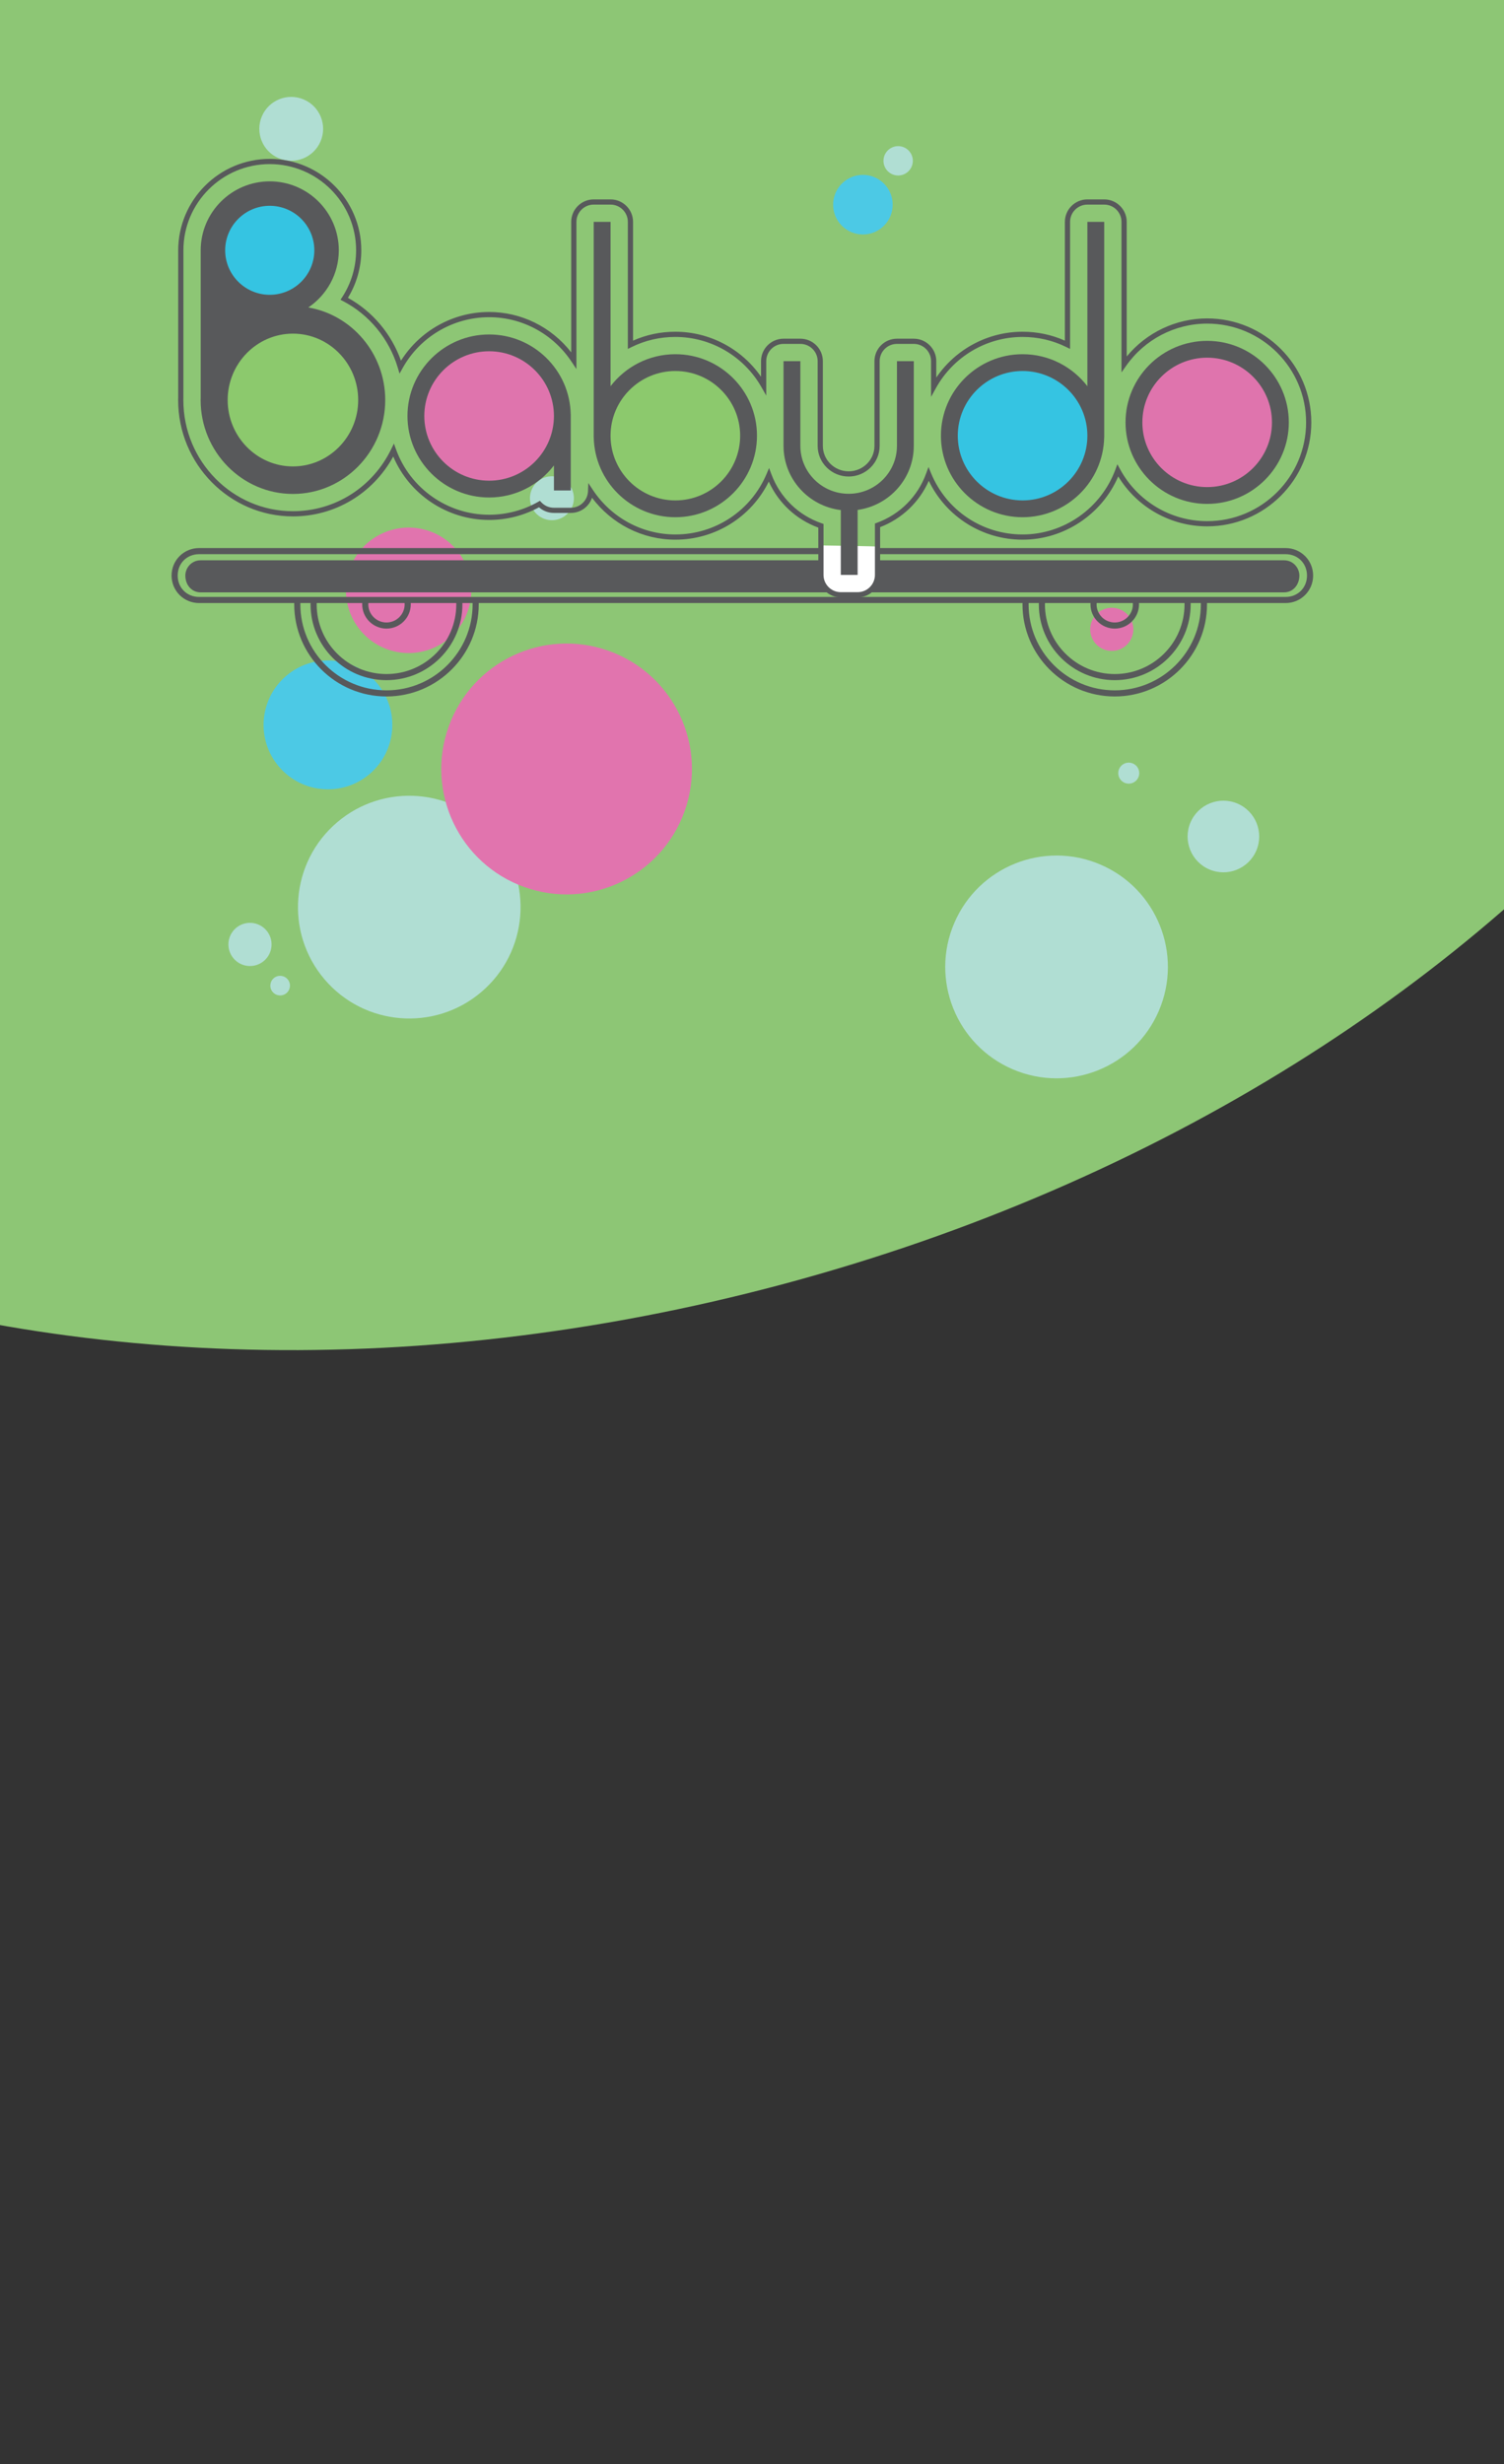 <svg width="375" height="614" viewBox="0 0 375 614" fill="none" xmlns="http://www.w3.org/2000/svg">
<rect x="0" y="0" width="375" height="614" fill="#333333" stroke="none"/>
<path d="M469.91 -16.106C506.15 119.145 383.241 269.593 195.384 319.929C7.526 370.265 -174.141 301.428 -210.381 166.177C-246.621 30.926 -123.712 -119.522 64.145 -169.858C252.003 -220.194 433.67 -151.357 469.91 -16.106Z" fill="#8DC675"/>
<circle cx="263.438" cy="240.927" r="27.752" transform="rotate(-66.809 263.438 240.927)" fill="#B0DED3"/>
<circle r="8.926" transform="matrix(-0.394 0.919 0.919 0.394 305.036 208.43)" fill="#B0DED3"/>
<circle r="7.955" transform="matrix(-0.394 0.919 0.919 0.394 72.612 32.102)" fill="#B0DED3"/>
<circle r="2.617" transform="matrix(-0.394 0.919 0.919 0.394 281.436 192.641)" fill="#B0DED3"/>
<circle r="5.379" transform="matrix(-0.394 0.919 0.919 0.394 277.204 156.811)" fill="#E174AE"/>
<circle cx="102.044" cy="226.028" r="27.752" transform="rotate(-130.374 102.044 226.028)" fill="#B0DED3"/>
<circle r="16.048" transform="matrix(0.648 0.762 0.762 -0.648 81.772 180.622)" fill="#4CC9E5"/>
<circle r="5.379" transform="matrix(0.648 0.762 0.762 -0.648 62.331 235.324)" fill="#B0DED3"/>
<circle r="2.443" transform="matrix(0.648 0.762 0.762 -0.648 69.85 245.588)" fill="#B0DED3"/>
<circle cx="141.275" cy="191.604" r="31.248" transform="rotate(-160.313 141.275 191.604)" fill="#E174AE"/>
<circle r="15.624" transform="matrix(0.942 0.337 0.337 -0.942 101.888 147.089)" fill="#E174AE"/>
<circle r="5.473" transform="matrix(0.942 0.337 0.337 -0.942 137.612 124.144)" fill="#B0DED3"/>
<circle r="7.421" transform="matrix(-0.996 -0.094 -0.094 0.996 215.152 50.999)" fill="#4CC9E5"/>
<circle r="3.657" transform="matrix(-0.996 -0.094 -0.094 0.996 223.942 40.071)" fill="#B0DED3"/>
<path d="M272.337 108.379C272.337 118.2 264.502 126.161 254.834 126.161C245.173 126.161 237.338 118.2 237.338 108.379C237.338 98.554 245.173 90.594 254.834 90.594C264.502 90.594 272.337 98.554 272.337 108.379Z" fill="#35C4E2"/>
<path d="M185.757 108.833C185.757 118.655 177.923 126.621 168.26 126.621C158.596 126.621 150.759 118.655 150.759 108.833C150.759 99.012 158.596 91.048 168.26 91.048C177.923 91.048 185.757 99.012 185.757 108.833Z" fill="#8CC96D"/>
<path d="M139.325 103.585C139.325 113.407 131.488 121.369 121.824 121.369C112.161 121.369 104.327 113.407 104.327 103.585C104.327 93.762 112.161 85.8 121.824 85.8C131.488 85.8 139.325 93.762 139.325 103.585Z" fill="#DF74AD"/>
<path d="M318.197 105.183C318.197 115.004 310.36 122.967 300.698 122.967C291.036 122.967 283.199 115.004 283.199 105.183C283.199 95.358 291.036 87.397 300.698 87.397C310.36 87.397 318.197 95.358 318.197 105.183Z" fill="#DF74AD"/>
<path d="M320.538 148.742C323.593 148.742 325.88 146.458 325.88 143.413C325.88 140.365 323.593 138.082 320.538 138.082H49.648C46.593 138.082 44.304 140.365 44.304 143.413C44.304 146.458 46.593 148.742 49.648 148.742H320.538ZM320.538 150.263H49.648C45.83 150.263 42.779 147.219 42.779 143.413C42.779 139.606 45.83 136.559 49.648 136.559H320.538C324.353 136.559 327.407 139.606 327.407 143.413C327.407 147.219 324.353 150.263 320.538 150.263Z" fill="#58595B"/>
<path fill-rule="evenodd" clip-rule="evenodd" d="M50.025 139.605H320.157C322.443 139.605 323.975 141.509 323.975 143.413C323.975 145.698 322.443 147.6 320.157 147.6H50.025C47.739 147.6 46.211 145.698 46.211 143.413C46.211 141.509 47.739 139.605 50.025 139.605Z" fill="#58595B"/>
<path fill-rule="evenodd" clip-rule="evenodd" d="M204.608 135.907L204.776 142.667L204.693 142.977V144.512L205.119 145.562L205.575 146.216L206.087 146.956L206.827 147.408L207.395 147.635L208.45 147.978L209.302 148.26L210.527 148.291L214.227 148.206C214.227 148.206 218.471 147.778 218.668 143.203L218.61 141.387C218.61 141.387 218.811 140.252 218.811 140.11C218.811 139.967 218.782 138.492 218.782 138.492C218.782 138.492 218.811 137.042 218.811 136.958C218.811 136.873 218.782 136.275 218.782 136.191C218.782 136.103 204.608 135.907 204.608 135.907Z" fill="white"/>
<path d="M80.31 63.017C80.31 70.421 74.292 76.425 66.873 76.425C59.451 76.425 53.433 70.421 53.433 63.017C53.433 55.61 59.451 49.608 66.873 49.608C74.292 49.608 80.31 55.61 80.31 63.017Z" fill="#35C4E2"/>
<path d="M90.83 99.817C90.83 110.027 82.742 118.305 72.762 118.305C62.78 118.305 54.691 110.027 54.691 99.817C54.691 89.609 62.78 81.331 72.762 81.331C82.742 81.331 90.83 89.609 90.83 99.817Z" fill="#8CC96D"/>
<path d="M191.758 116.612L192.328 118.143C194.477 123.93 199.055 128.398 204.89 130.398L205.33 130.549V143.251C205.33 145.622 207.265 147.552 209.64 147.552H213.839C216.213 147.552 218.15 145.622 218.15 143.251V130.446L218.576 130.29C224.342 128.212 228.849 123.706 230.935 117.933L231.508 116.355L232.146 117.906C235.976 127.182 244.932 133.176 254.964 133.176C265.215 133.176 274.516 126.68 278.103 117.009L278.601 115.667L279.282 116.926C283.611 124.902 291.929 129.859 300.989 129.859C314.59 129.859 325.656 118.817 325.656 105.246C325.656 91.674 314.59 80.633 300.989 80.633C292.982 80.633 285.437 84.552 280.809 91.118L279.63 92.792V55.282C279.63 52.91 277.697 50.982 275.318 50.982H271.122C268.743 50.982 266.809 52.91 266.809 55.282V86.939L265.876 86.479C262.476 84.803 258.807 83.954 254.964 83.954C245.998 83.954 237.721 88.834 233.365 96.693L232.149 98.886V89.991C232.149 87.618 230.217 85.688 227.839 85.688H223.64C221.264 85.688 219.33 87.618 219.33 89.991V111.102C219.33 115.311 215.862 118.735 211.601 118.735C207.339 118.735 203.869 115.311 203.869 111.102V89.991C203.869 87.618 201.936 85.688 199.559 85.688H195.363C192.984 85.688 191.05 87.618 191.05 89.991V98.562L189.839 96.437C185.447 88.735 177.227 83.954 168.389 83.954C164.545 83.954 160.876 84.803 157.477 86.479L156.541 86.939V55.282C156.541 52.91 154.608 50.982 152.231 50.982H148.032C145.657 50.982 143.722 52.91 143.722 55.282V91.959L142.533 90.169C137.909 83.197 130.218 79.037 121.955 79.037C112.999 79.037 104.729 83.908 100.372 91.749L99.622 93.099L99.183 91.621C97.051 84.469 92.077 78.42 85.531 75.029L84.894 74.698L85.289 74.099C87.575 70.604 88.788 66.545 88.788 62.368C88.788 50.522 79.127 40.886 67.256 40.886C55.386 40.886 45.73 50.522 45.73 62.368L45.723 99.243C45.719 99.389 45.715 99.53 45.715 99.675C45.715 114.949 57.974 127.377 73.036 127.377C83.504 127.377 92.896 121.446 97.547 111.901L98.217 110.521L98.741 111.964C102.258 121.711 111.589 128.26 121.955 128.26C126.259 128.26 130.484 127.146 134.176 125.041L134.618 124.787L134.968 125.159C135.792 126.033 136.911 126.517 138.113 126.517H142.31C144.64 126.517 146.53 124.695 146.613 122.367L146.683 120.347L147.8 122.033C152.424 129.011 160.119 133.176 168.389 133.176C178.322 133.176 187.247 127.265 191.123 118.115L191.758 116.612ZM213.839 148.846H209.64C206.549 148.846 204.033 146.336 204.033 143.251V131.467C198.51 129.446 194.093 125.324 191.685 119.995C187.323 128.839 178.338 134.472 168.389 134.472C160.199 134.472 152.546 130.592 147.617 124.02C146.868 126.238 144.78 127.809 142.31 127.809H138.113C136.743 127.809 135.415 127.303 134.392 126.4C130.61 128.466 126.321 129.555 121.955 129.555C111.527 129.555 102.096 123.259 98.05 113.75C92.984 122.991 83.526 128.669 73.036 128.669C57.258 128.669 44.418 115.663 44.418 99.675C44.418 99.516 44.422 99.358 44.428 99.2L44.43 99.115V62.517V62.438C44.43 49.808 54.671 39.592 67.256 39.592C79.843 39.592 90.085 49.808 90.085 62.368C90.085 66.561 88.935 70.644 86.749 74.21C92.882 77.588 97.621 83.213 99.978 89.874C104.721 82.355 113.014 77.74 121.955 77.74C129.978 77.74 137.49 81.466 142.425 87.8V55.282C142.425 52.197 144.94 49.686 148.032 49.686H152.231C155.323 49.686 157.84 52.197 157.84 55.282V84.877C161.15 83.405 164.695 82.659 168.389 82.659C176.933 82.659 184.927 86.901 189.751 93.872V89.991C189.751 86.903 192.268 84.394 195.363 84.394H199.559C202.651 84.394 205.166 86.903 205.166 89.991V111.102C205.166 114.597 208.056 117.438 211.601 117.438C215.146 117.438 218.033 114.597 218.033 111.102V89.991C218.033 86.903 220.548 84.394 223.64 84.394H227.839C230.931 84.394 233.448 86.903 233.448 89.991V94.083C238.256 86.985 246.305 82.659 254.964 82.659C258.658 82.659 262.203 83.405 265.514 84.877V55.282C265.514 52.197 268.029 49.686 271.122 49.686H275.318C278.41 49.686 280.93 52.197 280.93 55.282V88.827C285.848 82.852 293.211 79.34 300.989 79.34C315.308 79.34 326.955 90.961 326.955 105.246C326.955 119.532 315.308 131.15 300.989 131.15C291.904 131.15 283.528 126.421 278.817 118.714C274.729 128.192 265.307 134.472 254.964 134.472C244.923 134.472 235.906 128.765 231.581 119.809C229.23 125.117 224.89 129.26 219.444 131.35V143.251C219.444 146.336 216.929 148.846 213.839 148.846Z" fill="#58595B"/>
<path d="M121.955 119.771C113.043 119.771 105.797 112.538 105.797 103.649C105.797 94.757 113.043 87.523 121.955 87.523C130.864 87.523 138.113 94.757 138.113 103.649C138.113 112.538 130.864 119.771 121.955 119.771ZM121.955 83.339C110.732 83.339 101.598 92.447 101.598 103.649C101.598 114.845 110.732 123.959 121.955 123.959C128.533 123.959 134.39 120.825 138.113 115.978V122.212H142.31V103.256H142.3C142.089 92.238 133.047 83.339 121.955 83.339Z" fill="#58595B"/>
<path d="M73.036 116.219C64.065 116.219 56.766 108.799 56.766 99.675C56.766 90.553 64.065 83.133 73.036 83.133C82.009 83.133 89.309 90.553 89.309 99.675C89.309 108.799 82.009 116.219 73.036 116.219ZM67.256 51.278C73.385 51.278 78.371 56.253 78.371 62.368C78.371 68.481 73.385 73.455 67.256 73.455C61.131 73.455 56.145 68.481 56.145 62.368C56.145 56.253 61.131 51.278 67.256 51.278ZM76.876 76.611C81.457 73.52 84.475 68.288 84.475 62.368C84.475 52.894 76.751 45.187 67.256 45.187C57.762 45.187 50.04 52.894 50.04 62.368C50.04 62.422 50.042 62.473 50.044 62.526L50.04 62.521V99.198C50.035 99.358 50.025 99.516 50.025 99.675C50.025 112.577 60.35 123.073 73.036 123.073C85.724 123.073 96.049 112.577 96.049 99.675C96.049 88.103 87.741 78.472 76.876 76.611Z" fill="#58595B"/>
<path d="M168.389 124.687C159.479 124.687 152.231 117.454 152.231 108.565C152.231 99.675 159.479 92.444 168.389 92.444C177.3 92.444 184.546 99.675 184.546 108.565C184.546 117.454 177.3 124.687 168.389 124.687ZM168.389 88.256C161.81 88.256 155.954 91.389 152.231 96.234V55.282H148.032V108.961H148.04C148.254 119.977 157.296 128.875 168.389 128.875C179.614 128.875 188.743 119.765 188.743 108.565C188.743 97.365 179.614 88.256 168.389 88.256Z" fill="#58595B"/>
<path d="M300.99 121.367C292.078 121.367 284.831 114.134 284.831 105.246C284.831 96.355 292.078 89.122 300.99 89.122C309.9 89.122 317.147 96.355 317.147 105.246C317.147 114.134 309.9 121.367 300.99 121.367ZM300.99 84.934C289.766 84.934 280.634 94.047 280.634 105.246C280.634 116.445 289.766 125.554 300.99 125.554C312.212 125.554 321.347 116.445 321.347 105.246C321.347 94.047 312.212 84.934 300.99 84.934Z" fill="#58595B"/>
<path d="M254.964 124.687C246.053 124.687 238.807 117.454 238.807 108.565C238.807 99.675 246.053 92.444 254.964 92.444C263.874 92.444 271.122 99.675 271.122 108.565C271.122 117.454 263.874 124.687 254.964 124.687ZM271.122 96.234C267.399 91.389 261.542 88.256 254.964 88.256C243.74 88.256 234.608 97.365 234.608 108.565C234.608 119.765 243.74 128.875 254.964 128.875C266.054 128.875 275.098 119.977 275.309 108.961H275.318V55.282H271.122V96.234Z" fill="#58595B"/>
<path d="M223.64 111.102C223.64 117.682 218.239 123.036 211.601 123.036C204.961 123.036 199.559 117.682 199.559 111.102V89.991H195.363V111.102C195.363 119.332 201.609 126.129 209.64 127.092V143.251H213.839V127.053C221.736 125.965 227.839 119.236 227.839 111.102V89.991H223.64V111.102Z" fill="#58595B"/>
<path d="M113.77 150.582C113.77 160.157 105.96 167.952 96.362 167.952C86.764 167.952 78.957 160.157 78.957 150.582C78.957 150.225 78.971 149.871 78.992 149.522H77.463C77.442 149.871 77.431 150.228 77.431 150.582C77.431 160.999 85.921 169.473 96.362 169.473C106.803 169.473 115.297 160.999 115.297 150.582C115.297 150.228 115.282 149.871 115.264 149.522H113.732C113.755 149.871 113.77 150.225 113.77 150.582Z" fill="#58595B"/>
<path d="M100.894 150.582C100.894 153.074 98.861 155.103 96.362 155.103C93.863 155.103 91.831 153.074 91.831 150.582C91.831 150.216 91.882 149.863 91.965 149.522H90.404C90.343 149.865 90.306 150.217 90.306 150.582C90.306 153.914 93.024 156.625 96.362 156.625C99.703 156.625 102.421 153.914 102.421 150.582C102.421 150.217 102.382 149.865 102.32 149.522H100.762C100.845 149.863 100.894 150.216 100.894 150.582Z" fill="#58595B"/>
<path d="M117.814 149.522C117.831 149.871 117.841 150.228 117.841 150.582C117.841 162.399 108.206 172.013 96.362 172.013C84.519 172.013 74.885 162.399 74.885 150.582C74.885 150.228 74.895 149.871 74.912 149.522H73.385C73.371 149.871 73.36 150.228 73.36 150.582C73.36 163.239 83.678 173.536 96.362 173.536C109.046 173.536 119.367 163.239 119.367 150.582C119.367 150.228 119.356 149.871 119.34 149.522H117.814Z" fill="#58595B"/>
<path d="M295.348 150.582C295.348 160.157 287.545 167.952 277.945 167.952C268.349 167.952 260.537 160.157 260.537 150.582C260.537 150.225 260.55 149.871 260.575 149.522H259.043C259.023 149.871 259.015 150.228 259.015 150.582C259.015 160.999 267.506 169.473 277.945 169.473C288.384 169.473 296.88 160.999 296.88 150.582C296.88 150.228 296.864 149.871 296.846 149.522H295.32C295.336 149.871 295.348 150.225 295.348 150.582Z" fill="#58595B"/>
<path d="M282.473 150.582C282.473 153.074 280.444 155.103 277.945 155.103C275.447 155.103 273.413 153.074 273.413 150.582C273.413 150.216 273.463 149.863 273.546 149.522H271.989C271.927 149.865 271.89 150.217 271.89 150.582C271.89 153.914 274.604 156.625 277.945 156.625C281.287 156.625 284.001 153.914 284.001 150.582C284.001 150.217 283.963 149.865 283.902 149.522H282.345C282.428 149.863 282.473 150.216 282.473 150.582Z" fill="#58595B"/>
<path d="M299.396 149.522C299.412 149.871 299.42 150.228 299.42 150.582C299.42 162.399 289.787 172.013 277.945 172.013C266.104 172.013 256.466 162.399 256.466 150.582C256.466 150.228 256.479 149.871 256.495 149.522H254.968C254.952 149.871 254.943 150.228 254.943 150.582C254.943 163.239 265.262 173.536 277.945 173.536C290.633 173.536 300.952 163.239 300.952 150.582C300.952 150.228 300.939 149.871 300.922 149.522H299.396Z" fill="#58595B"/>
</svg>
